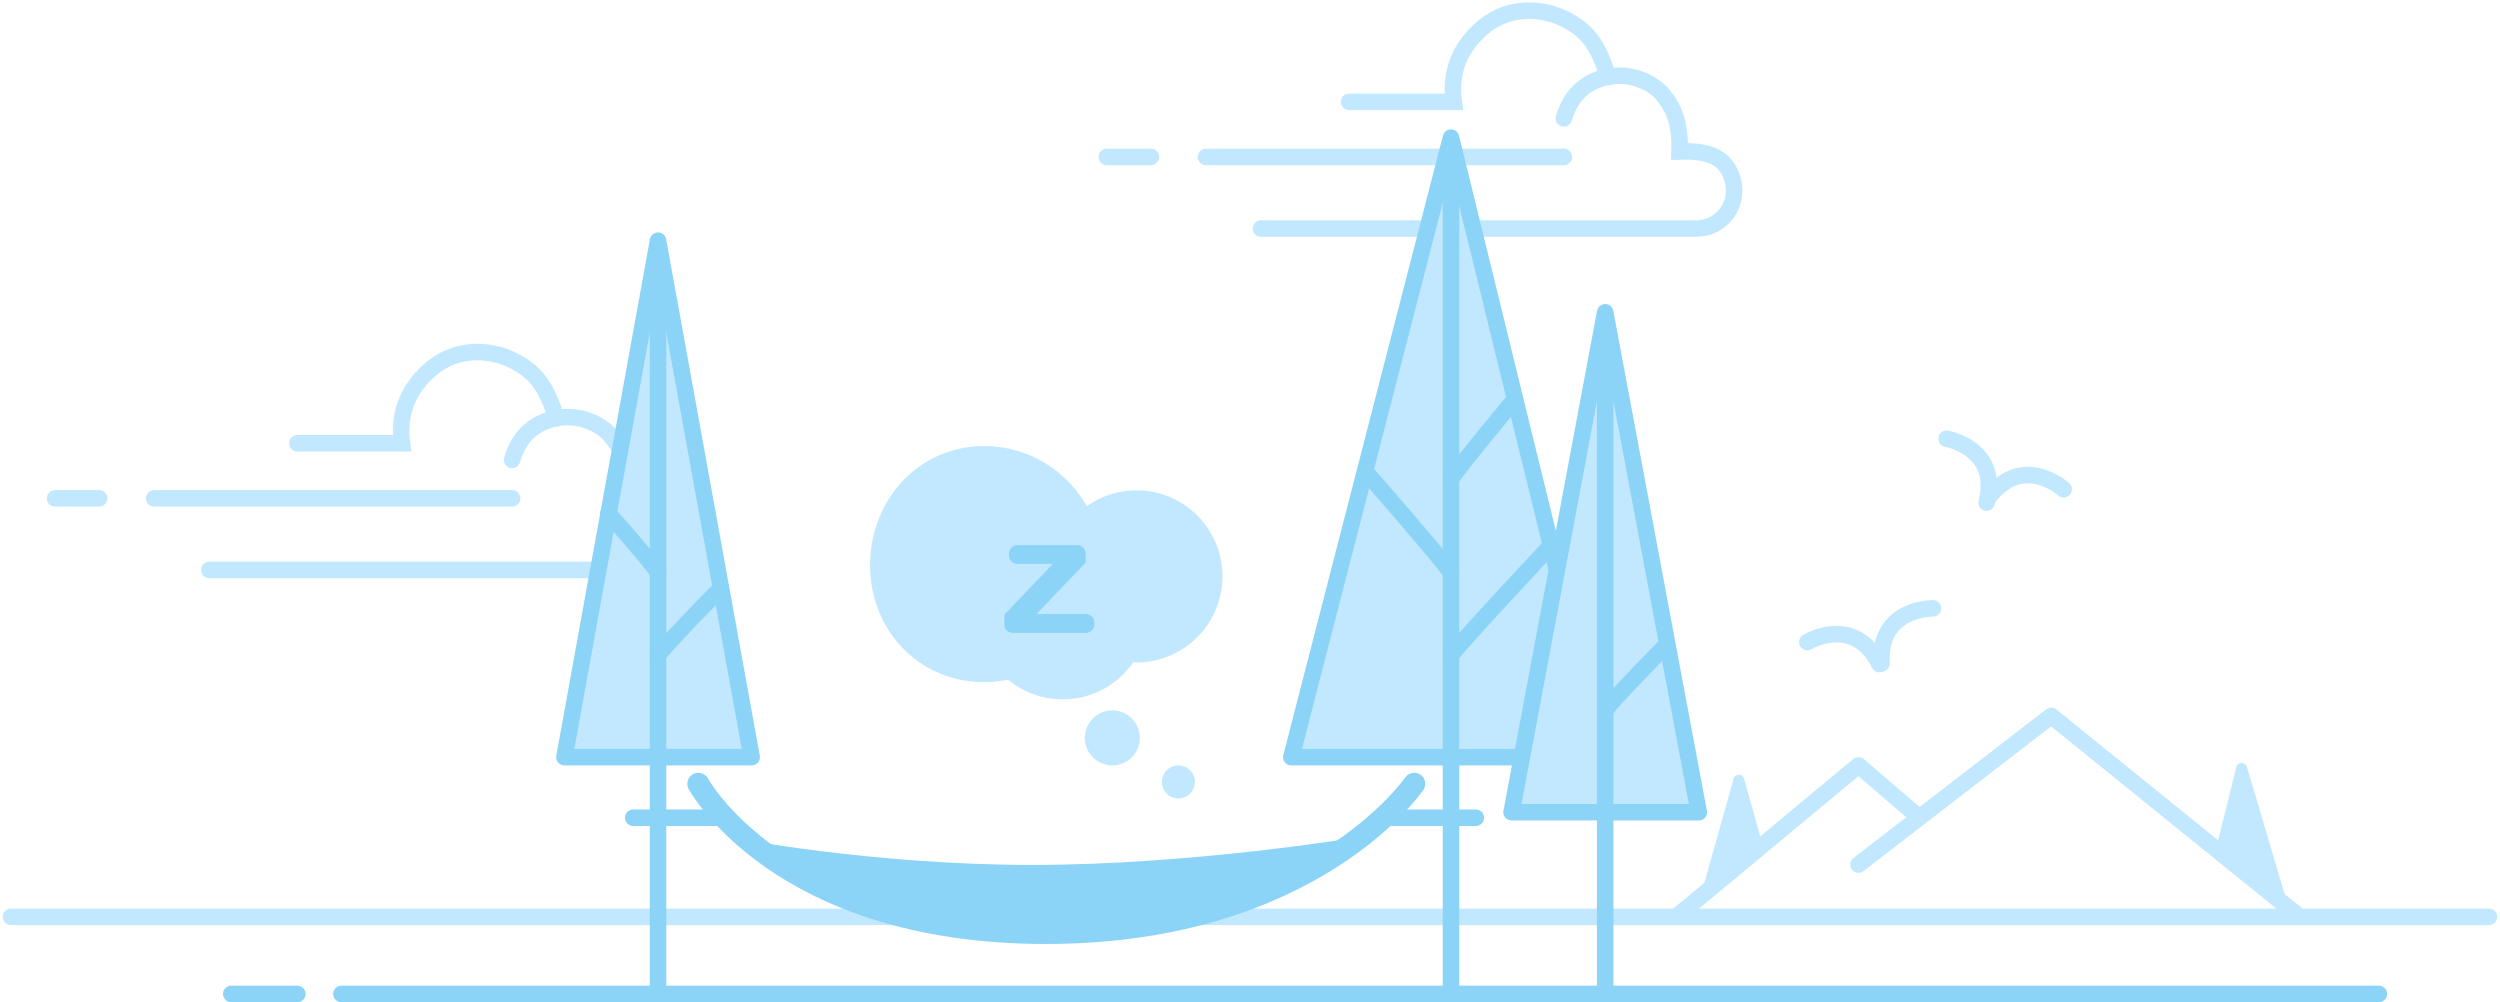 <svg class="slds-illustration__svg" viewBox="0 0 454 182" aria-hidden="true" xmlns="http://www.w3.org/2000/svg" xmlns:xlink="http://www.w3.org/1999/xlink">
    <style>
        .slds-illustration__stroke-primary {
            stroke: #8cd3f8; 
        }
        .slds-illustration__stroke-secondary {
            stroke: #c2e8ff; 
        }
        .slds-illustration__fill-primary {
            fill: #8cd3f8; 
        }
        .slds-illustration__fill-secondary {
            fill: #c2e8ff; 
        }
    </style>
    <g stroke="none" stroke-width="1" fill="none" fill-rule="evenodd">
        <g transform="translate(-73, -110)">
            <g>
                <g transform="translate(75, 240)">
                    <polyline vector-effect="non-scaling-stroke" class="slds-illustration__stroke-secondary" stroke-width="3" stroke-linecap="round" stroke-linejoin="round" transform="translate(375.25, 18) scale(-1, 1) translate(-375.25, -18) " points="335.5 36 380 0 415 27"></polyline>
                    <polyline vector-effect="non-scaling-stroke" class="slds-illustration__stroke-secondary" stroke-width="3" stroke-linecap="round" stroke-linejoin="round" transform="translate(324.5, 22.5) scale(-1, 1) translate(-324.5, -22.5) " points="303 18 313.5 9 346 36"></polyline>
                    <path vector-effect="non-scaling-stroke" d="M0,36.5 L450,36.5" class="slds-illustration__stroke-secondary" stroke-width="3" stroke-linecap="round"></path>
                    <path vector-effect="non-scaling-stroke" d="M406.043,9.265 L413,32.746 L400.496,23.845 L404.114,9.308 C404.247,8.772 404.79,8.446 405.325,8.579 C405.669,8.665 405.942,8.926 406.043,9.265 Z" class="slds-illustration__fill-secondary"></path>
                    <path vector-effect="non-scaling-stroke" d="M311.963,11.439 L318,33 L306.77,23.106 L310.037,11.439 C310.186,10.907 310.738,10.597 311.27,10.746 C311.606,10.84 311.869,11.103 311.963,11.439 Z" class="slds-illustration__fill-secondary" transform="translate(312.385, 21.627) scale(-1, 1) translate(-312.385, -21.627) "></path>
                </g>
                <g transform="translate(83, 173)" class="slds-illustration__stroke-secondary" stroke-linecap="round" stroke-width="3">
                    <path vector-effect="non-scaling-stroke" d="M44,17.5 L63,17.5 C62.279,12.072 64.082,7.532 68.408,3.878 C73.375,-0.196 79.273,0.718 82.441,2.124 C85.608,3.529 87.961,5.461 89.591,9.105 C90.282,10.64 90.752,11.938 91,13"></path>
                    <path vector-effect="non-scaling-stroke" d="M83,20.5 C84.056,16.846 86.223,14.457 89.501,13.333 C94.418,11.647 99.08,13.893 100.942,16.152 C102.805,18.411 103.395,20.226 103.747,22.12 C103.981,23.383 104.065,24.843 104,26.5 C108.142,26.331 110.919,27.165 112.332,29 C114.04,31.194 114.215,33.818 113.593,35.75 C112.971,37.682 110.895,40.5 107,40.5 L28,40.5"></path>
                    <path vector-effect="non-scaling-stroke" d="M18,27.5 L83,27.5"></path>
                    <path vector-effect="non-scaling-stroke" d="M0,27.5 L8,27.5"></path>
                </g>
                <g transform="translate(274, 111)" class="slds-illustration__stroke-secondary" stroke-linecap="round" stroke-width="3">
                    <path vector-effect="non-scaling-stroke" d="M44,17.5 L63,17.5 C62.279,12.072 64.082,7.532 68.408,3.878 C73.375,-0.196 79.273,0.718 82.441,2.124 C85.608,3.529 87.961,5.461 89.591,9.105 C90.282,10.64 90.752,11.938 91,13"></path>
                    <path vector-effect="non-scaling-stroke" d="M83,20.5 C84.056,16.846 86.223,14.457 89.501,13.333 C94.418,11.647 99.08,13.893 100.942,16.152 C102.805,18.411 103.395,20.226 103.747,22.12 C103.981,23.383 104.065,24.843 104,26.5 C108.142,26.331 110.919,27.165 112.332,29 C114.04,31.194 114.215,33.818 113.593,35.75 C112.971,37.682 110.895,40.5 107,40.5 L28,40.5"></path>
                    <path vector-effect="non-scaling-stroke" d="M18,27.5 L83,27.5"></path>
                    <path vector-effect="non-scaling-stroke" d="M0,27.5 L8,27.5"></path>
                </g>
                <g transform="translate(115, 191)">
                    <g transform="translate(148, 32) scale(-1, 1) translate(-148, -32) translate(116, 0)" class="slds-illustration__fill-secondary">
                        <path vector-effect="non-scaling-stroke" d="M25,53 C25,55.76 22.761,58 20,58 C17.24,58 15,55.76 15,53 C15,50.24 17.24,48 20,48 C22.761,48 25,50.24 25,53 Z"></path>
                        <path vector-effect="non-scaling-stroke" d="M8,58 C6.341,58 5,59.344 5,61 C5,62.656 6.341,64 8,64 C9.657,64 11,62.656 11,61 C11,59.344 9.657,58 8,58"></path>
                        <path vector-effect="non-scaling-stroke" d="M43.293,0 C35.286,0 28.313,4.406 24.638,10.918 C22.089,9.112 18.981,8.039 15.621,8.039 C6.992,8.039 0,15.037 0,23.669 C0,32.302 6.992,39.3 15.621,39.3 C15.808,39.3 15.992,39.278 16.181,39.271 C19.001,43.334 23.692,46 29.011,46 C32.785,46 36.248,44.66 38.947,42.43 C40.351,42.719 41.805,42.874 43.293,42.874 C55.128,42.874 64,33.457 64,21.619 C64,9.779 55.128,0 43.293,0 Z"></path>
                    </g>
                    <g transform="translate(0, 18)">
                        <path vector-effect="non-scaling-stroke" d="M90.506,53.054 C90.506,53.054 116.215,58.07 145.433,58.07 C174.651,58.07 204.506,53.054 204.506,53.054 C204.506,53.054 192.223,60.638 185.905,63.026 C179.587,65.414 166.637,67.367 166.637,67.367 C166.637,67.367 153.865,70.799 147.506,70.937 C141.146,71.076 132.542,68.111 132.542,68.111 L106.787,63.026 L90.506,53.054 Z" class="slds-illustration__fill-primary"></path>
                        <path vector-effect="non-scaling-stroke" d="M84.82,43.337 C84.82,43.337 99.446,70.425 147.916,70.425 C196.386,70.425 214.82,43.337 214.82,43.337" class="slds-illustration__stroke-primary" stroke-width="4" stroke-linecap="round" stroke-linejoin="round"></path>
                        <path vector-effect="non-scaling-stroke" d="M73,49.5 L88,49.5" class="slds-illustration__stroke-primary" stroke-width="3" stroke-linecap="round"></path>
                        <path vector-effect="non-scaling-stroke" d="M211,49.5 L226,49.5" class="slds-illustration__stroke-primary" stroke-width="3" stroke-linecap="round"></path>
                        <path vector-effect="non-scaling-stroke" d="M142.745,0 L153.65,2.22044605e-16 C154.479,8.05656105e-16 155.15,0.672 155.15,1.5 L155.15,2.983 C155.15,3.111 155.101,3.235 155.012,3.328 L146.235,12.505 L155.21,12.505 C156.038,12.505 156.71,13.176 156.71,14.005 L156.71,14.427 C156.71,15.255 156.038,15.927 155.21,15.927 L141.889,15.927 C141.06,15.927 140.389,15.255 140.389,14.427 L140.389,12.825 C140.389,12.696 140.438,12.572 140.527,12.479 L149.207,3.401 L142.745,3.401 C141.917,3.401 141.245,2.729 141.245,1.901 L141.245,1.5 C141.245,0.672 141.917,1.52179594e-16 142.745,0 Z" class="slds-illustration__fill-primary"></path>
                        <path vector-effect="non-scaling-stroke" d="M20,81.5 L390,81.5" class="slds-illustration__stroke-primary" stroke-width="3" stroke-linecap="round"></path>
                        <path vector-effect="non-scaling-stroke" d="M0,81.5 L12,81.5" class="slds-illustration__stroke-primary" stroke-width="3" stroke-linecap="round"></path>
                    </g>
                </g>
                <g transform="translate(175.5, 153)">
                    <g transform="translate(0, 7)" class="slds-illustration__fill-secondary">
                        <path vector-effect="non-scaling-stroke" d="M19.344,2.175 L32.896,84.446 C33.075,85.536 32.337,86.565 31.247,86.744 C31.14,86.762 31.031,86.771 30.922,86.771 L2.126,86.771 C1.021,86.771 0.126,85.875 0.126,84.771 C0.126,84.649 0.137,84.527 0.159,84.406 L15.404,2.136 C15.606,1.05 16.649,0.333 17.735,0.534 C18.564,0.687 19.207,1.344 19.344,2.175 Z"></path>
                    </g>
                    <g class="slds-illustration__stroke-primary" stroke-linecap="round" stroke-width="3">
                        <polygon vector-effect="non-scaling-stroke" stroke-linejoin="round" points="17 0.71 34 94.5 -1.82254212e-12 94.5"></polygon>
                        <path vector-effect="non-scaling-stroke" d="M17,8.094 C17,92.1 17,135.037 17,136.905 C17,135.037 17,92.1 17,8.094 Z"></path>
                        <path vector-effect="non-scaling-stroke" d="M17,64.233 C24.333,71.72 28,75.688 28,76.138 C28,75.688 24.333,71.72 17,64.233 Z" stroke-linejoin="round" transform="translate(22.5, 70.186) scale(-1, 1) translate(-22.5, -70.186) "></path>
                        <path vector-effect="non-scaling-stroke" d="M8,50.233 C14,57.053 17,60.688 17,61.138 C17,60.688 14,57.053 8,50.233 Z" stroke-linejoin="round"></path>
                    </g>
                </g>
                <g transform="translate(307.5, 135)">
                    <g transform="translate(0, 2)" class="slds-illustration__fill-secondary">
                        <path vector-effect="non-scaling-stroke" d="M29.524,0.67 L55.642,108.306 C55.902,109.379 55.243,110.46 54.17,110.721 C54.016,110.758 53.857,110.777 53.698,110.777 L2.403,110.777 C1.298,110.777 0.403,109.882 0.403,108.777 C0.403,108.601 0.426,108.426 0.472,108.256 L29.524,0.67 Z"></path>
                    </g>
                    <g class="slds-illustration__stroke-primary" stroke-linecap="round" stroke-width="3">
                        <polygon vector-effect="non-scaling-stroke" stroke-linejoin="round" points="29 0 56.572 112.5 0 112.5"></polygon>
                        <path vector-effect="non-scaling-stroke" d="M29,6.094 C29,103.433 29,153.037 29,154.905 C29,153.037 29,103.433 29,6.094 Z"></path>
                        <path vector-effect="non-scaling-stroke" d="M29,74.233 C41,87.053 47,93.688 47,94.138 C47,93.688 41,87.053 29,74.233 Z" stroke-linejoin="round" transform="translate(38, 84.186) scale(-1, 1) translate(-38, -84.186) "></path>
                        <path vector-effect="non-scaling-stroke" d="M14,61.233 C24,72.72 29,78.688 29,79.138 C29,78.688 24,72.72 14,61.233 Z" stroke-linejoin="round"></path>
                        <path vector-effect="non-scaling-stroke" d="M29,48.233 C36.333,57.053 40,61.688 40,62.138 C40,61.688 36.333,57.053 29,48.233 Z" stroke-linejoin="round" transform="translate(34.5, 55.186) scale(-1, 1) translate(-34.5, -55.186) "></path>
                    </g>
                </g>
                <g transform="translate(347.5, 166)">
                    <g transform="translate(0, 4)" class="slds-illustration__fill-secondary">
                        <path vector-effect="non-scaling-stroke" d="M19.344,2.175 L32.896,84.446 C33.075,85.536 32.337,86.565 31.247,86.744 C31.14,86.762 31.031,86.771 30.922,86.771 L2.126,86.771 C1.021,86.771 0.126,85.875 0.126,84.771 C0.126,84.649 0.137,84.527 0.159,84.406 L15.404,2.136 C15.606,1.05 16.649,0.333 17.735,0.534 C18.564,0.687 19.207,1.344 19.344,2.175 Z"></path>
                    </g>
                    <g class="slds-illustration__stroke-primary" stroke-linecap="round" stroke-width="3">
                        <polygon vector-effect="non-scaling-stroke" stroke-linejoin="round" points="17 0.71 34 91.5 -1.82254212e-12 91.5"></polygon>
                        <path vector-effect="non-scaling-stroke" d="M17,5.094 C17,83.1 17,123.037 17,124.905 C17,123.037 17,83.1 17,5.094 Z"></path>
                        <path vector-effect="non-scaling-stroke" d="M17,61.233 C24.333,68.72 28,72.688 28,73.138 C28,72.688 24.333,68.72 17,61.233 Z" stroke-linejoin="round" transform="translate(22.5, 67.186) scale(-1, 1) translate(-22.5, -67.186) "></path>
                    </g>
                </g>
                <g transform="translate(392, 184)" class="slds-illustration__stroke-secondary" stroke-linecap="round" stroke-width="3">
                    <g transform="translate(31.713, 25.088) rotate(-15) translate(-31.713, -25.088) translate(4.713, 6.588)">
                        <path vector-effect="non-scaling-stroke" d="M31.036,3.435 C31.036,3.435 40.58,0.672 42.649,10.691" transform="translate(36.842, 6.888) rotate(41) translate(-36.842, -6.888) "></path>
                        <path vector-effect="non-scaling-stroke" d="M40.428,10.18 C40.428,10.18 49.972,7.416 52.041,17.435" transform="translate(46.235, 13.633) scale(-1, 1) rotate(-41) translate(-46.235, -13.633) "></path>
                        <path vector-effect="non-scaling-stroke" d="M0.73,29.587 C0.73,29.587 10.274,26.823 12.343,36.842"></path>
                        <path vector-effect="non-scaling-stroke" d="M12.73,29.587 C12.73,29.587 22.274,26.823 24.343,36.842" transform="translate(18.537, 33.04) scale(-1, 1) translate(-18.537, -33.04) "></path>
                    </g>
                </g>
            </g>
        </g>
    </g>
</svg>